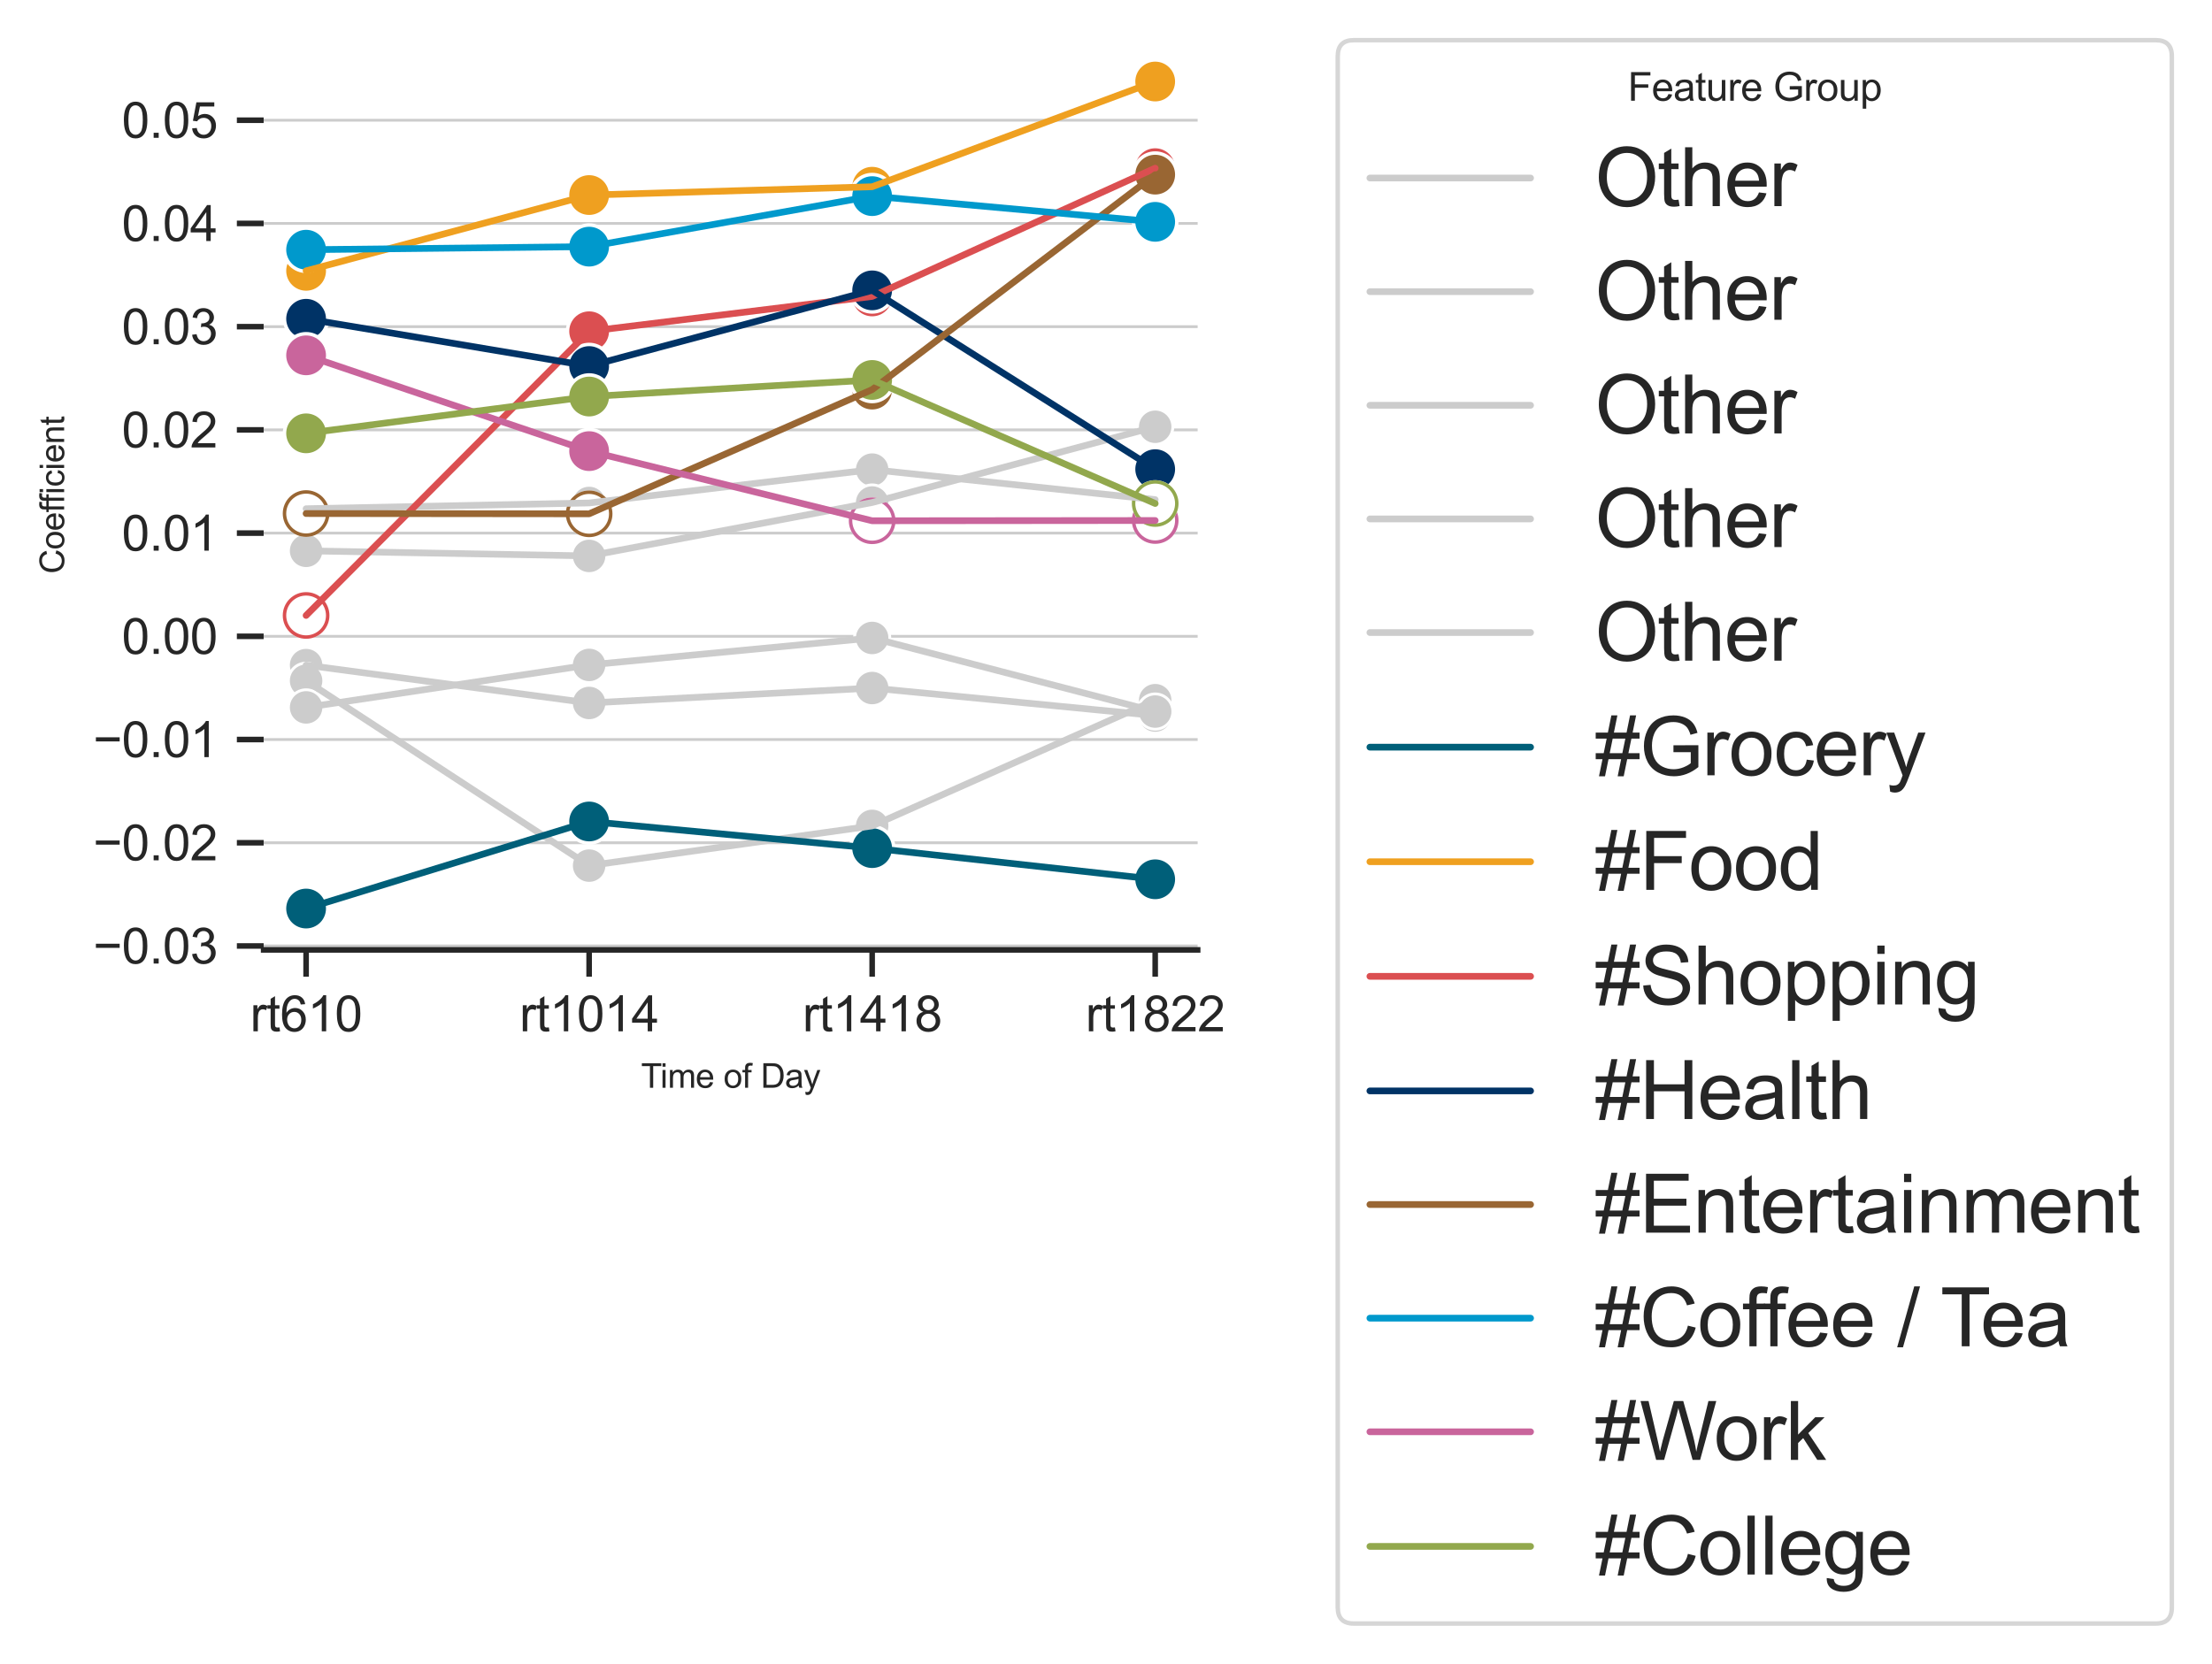 <?xml version="1.0" encoding="utf-8" standalone="no"?>
<!DOCTYPE svg PUBLIC "-//W3C//DTD SVG 1.1//EN"
  "http://www.w3.org/Graphics/SVG/1.1/DTD/svg11.dtd">
<svg xmlns:xlink="http://www.w3.org/1999/xlink" width="396.453pt" height="298.24pt" viewBox="0 0 396.453 298.24" xmlns="http://www.w3.org/2000/svg" version="1.1">
 <defs>
  <style type="text/css">*{stroke-linejoin: round; stroke-linecap: butt}</style>
 </defs>
 <g id="figure_1">
  <g id="patch_1">
   <path d="M 0 298.24 
L 396.453 298.24 
L 396.453 0 
L 0 0 
z
" style="fill: #ffffff"/>
  </g>
  <g id="axes_1">
   <g id="patch_2">
    <path d="M 47.253 170.28 
L 214.653 170.28 
L 214.653 7.2 
L 47.253 7.2 
z
" style="fill: #ffffff"/>
   </g>
   <g id="matplotlib.axis_1">
    <g id="xtick_1">
     <g id="line2d_1">
      <defs>
       <path id="m7ad6b8b9bc" d="M 0 0 
L 0 4.8 
" style="stroke: #262626"/>
      </defs>
      <g>
       <use xlink:href="#m7ad6b8b9bc" x="54.862" y="170.28" style="fill: #262626; stroke: #262626"/>
      </g>
     </g>
     <g id="text_1">
      <!-- rt610 -->
      <g style="fill: #262626" transform="translate(44.834 184.879)scale(0.088 -0.088)">
       <defs>
        <path id="ArialMT-72" d="M 416 0 
L 416 3319 
L 922 3319 
L 922 2816 
Q 1116 3169 1280 3281 
Q 1444 3394 1641 3394 
Q 1925 3394 2219 3213 
L 2025 2691 
Q 1819 2813 1613 2813 
Q 1428 2813 1281 2702 
Q 1134 2591 1072 2394 
Q 978 2094 978 1738 
L 978 0 
L 416 0 
z
" transform="scale(0.016)"/>
        <path id="ArialMT-74" d="M 1650 503 
L 1731 6 
Q 1494 -44 1306 -44 
Q 1000 -44 831 53 
Q 663 150 594 308 
Q 525 466 525 972 
L 525 2881 
L 113 2881 
L 113 3319 
L 525 3319 
L 525 4141 
L 1084 4478 
L 1084 3319 
L 1650 3319 
L 1650 2881 
L 1084 2881 
L 1084 941 
Q 1084 700 1114 631 
Q 1144 563 1211 522 
Q 1278 481 1403 481 
Q 1497 481 1650 503 
z
" transform="scale(0.016)"/>
        <path id="ArialMT-36" d="M 3184 3459 
L 2625 3416 
Q 2550 3747 2413 3897 
Q 2184 4138 1850 4138 
Q 1581 4138 1378 3988 
Q 1113 3794 959 3422 
Q 806 3050 800 2363 
Q 1003 2672 1297 2822 
Q 1591 2972 1913 2972 
Q 2475 2972 2870 2558 
Q 3266 2144 3266 1488 
Q 3266 1056 3080 686 
Q 2894 316 2569 119 
Q 2244 -78 1831 -78 
Q 1128 -78 684 439 
Q 241 956 241 2144 
Q 241 3472 731 4075 
Q 1159 4600 1884 4600 
Q 2425 4600 2770 4297 
Q 3116 3994 3184 3459 
z
M 888 1484 
Q 888 1194 1011 928 
Q 1134 663 1356 523 
Q 1578 384 1822 384 
Q 2178 384 2434 671 
Q 2691 959 2691 1453 
Q 2691 1928 2437 2201 
Q 2184 2475 1800 2475 
Q 1419 2475 1153 2201 
Q 888 1928 888 1484 
z
" transform="scale(0.016)"/>
        <path id="ArialMT-31" d="M 2384 0 
L 1822 0 
L 1822 3584 
Q 1619 3391 1289 3197 
Q 959 3003 697 2906 
L 697 3450 
Q 1169 3672 1522 3987 
Q 1875 4303 2022 4600 
L 2384 4600 
L 2384 0 
z
" transform="scale(0.016)"/>
        <path id="ArialMT-30" d="M 266 2259 
Q 266 3072 433 3567 
Q 600 4063 929 4331 
Q 1259 4600 1759 4600 
Q 2128 4600 2406 4451 
Q 2684 4303 2865 4023 
Q 3047 3744 3150 3342 
Q 3253 2941 3253 2259 
Q 3253 1453 3087 958 
Q 2922 463 2592 192 
Q 2263 -78 1759 -78 
Q 1097 -78 719 397 
Q 266 969 266 2259 
z
M 844 2259 
Q 844 1131 1108 757 
Q 1372 384 1759 384 
Q 2147 384 2411 759 
Q 2675 1134 2675 2259 
Q 2675 3391 2411 3762 
Q 2147 4134 1753 4134 
Q 1366 4134 1134 3806 
Q 844 3388 844 2259 
z
" transform="scale(0.016)"/>
       </defs>
       <use xlink:href="#ArialMT-72"/>
       <use xlink:href="#ArialMT-74" x="33.301"/>
       <use xlink:href="#ArialMT-36" x="61.084"/>
       <use xlink:href="#ArialMT-31" x="116.699"/>
       <use xlink:href="#ArialMT-30" x="172.314"/>
      </g>
     </g>
    </g>
    <g id="xtick_2">
     <g id="line2d_2">
      <g>
       <use xlink:href="#m7ad6b8b9bc" x="105.589" y="170.28" style="fill: #262626; stroke: #262626"/>
      </g>
     </g>
     <g id="text_2">
      <!-- rt1014 -->
      <g style="fill: #262626" transform="translate(93.114 184.879)scale(0.088 -0.088)">
       <defs>
        <path id="ArialMT-34" d="M 2069 0 
L 2069 1097 
L 81 1097 
L 81 1613 
L 2172 4581 
L 2631 4581 
L 2631 1613 
L 3250 1613 
L 3250 1097 
L 2631 1097 
L 2631 0 
L 2069 0 
z
M 2069 1613 
L 2069 3678 
L 634 1613 
L 2069 1613 
z
" transform="scale(0.016)"/>
       </defs>
       <use xlink:href="#ArialMT-72"/>
       <use xlink:href="#ArialMT-74" x="33.301"/>
       <use xlink:href="#ArialMT-31" x="61.084"/>
       <use xlink:href="#ArialMT-30" x="116.699"/>
       <use xlink:href="#ArialMT-31" x="172.314"/>
       <use xlink:href="#ArialMT-34" x="227.93"/>
      </g>
     </g>
    </g>
    <g id="xtick_3">
     <g id="line2d_3">
      <g>
       <use xlink:href="#m7ad6b8b9bc" x="156.316" y="170.28" style="fill: #262626; stroke: #262626"/>
      </g>
     </g>
     <g id="text_3">
      <!-- rt1418 -->
      <g style="fill: #262626" transform="translate(143.842 184.879)scale(0.088 -0.088)">
       <defs>
        <path id="ArialMT-38" d="M 1131 2484 
Q 781 2613 612 2850 
Q 444 3088 444 3419 
Q 444 3919 803 4259 
Q 1163 4600 1759 4600 
Q 2359 4600 2725 4251 
Q 3091 3903 3091 3403 
Q 3091 3084 2923 2848 
Q 2756 2613 2416 2484 
Q 2838 2347 3058 2040 
Q 3278 1734 3278 1309 
Q 3278 722 2862 322 
Q 2447 -78 1769 -78 
Q 1091 -78 675 323 
Q 259 725 259 1325 
Q 259 1772 486 2073 
Q 713 2375 1131 2484 
z
M 1019 3438 
Q 1019 3113 1228 2906 
Q 1438 2700 1772 2700 
Q 2097 2700 2305 2904 
Q 2513 3109 2513 3406 
Q 2513 3716 2298 3927 
Q 2084 4138 1766 4138 
Q 1444 4138 1231 3931 
Q 1019 3725 1019 3438 
z
M 838 1322 
Q 838 1081 952 856 
Q 1066 631 1291 507 
Q 1516 384 1775 384 
Q 2178 384 2440 643 
Q 2703 903 2703 1303 
Q 2703 1709 2433 1975 
Q 2163 2241 1756 2241 
Q 1359 2241 1098 1978 
Q 838 1716 838 1322 
z
" transform="scale(0.016)"/>
       </defs>
       <use xlink:href="#ArialMT-72"/>
       <use xlink:href="#ArialMT-74" x="33.301"/>
       <use xlink:href="#ArialMT-31" x="61.084"/>
       <use xlink:href="#ArialMT-34" x="116.699"/>
       <use xlink:href="#ArialMT-31" x="172.314"/>
       <use xlink:href="#ArialMT-38" x="227.93"/>
      </g>
     </g>
    </g>
    <g id="xtick_4">
     <g id="line2d_4">
      <g>
       <use xlink:href="#m7ad6b8b9bc" x="207.043" y="170.28" style="fill: #262626; stroke: #262626"/>
      </g>
     </g>
     <g id="text_4">
      <!-- rt1822 -->
      <g style="fill: #262626" transform="translate(194.569 184.879)scale(0.088 -0.088)">
       <defs>
        <path id="ArialMT-32" d="M 3222 541 
L 3222 0 
L 194 0 
Q 188 203 259 391 
Q 375 700 629 1000 
Q 884 1300 1366 1694 
Q 2113 2306 2375 2664 
Q 2638 3022 2638 3341 
Q 2638 3675 2398 3904 
Q 2159 4134 1775 4134 
Q 1369 4134 1125 3890 
Q 881 3647 878 3216 
L 300 3275 
Q 359 3922 746 4261 
Q 1134 4600 1788 4600 
Q 2447 4600 2831 4234 
Q 3216 3869 3216 3328 
Q 3216 3053 3103 2787 
Q 2991 2522 2730 2228 
Q 2469 1934 1863 1422 
Q 1356 997 1212 845 
Q 1069 694 975 541 
L 3222 541 
z
" transform="scale(0.016)"/>
       </defs>
       <use xlink:href="#ArialMT-72"/>
       <use xlink:href="#ArialMT-74" x="33.301"/>
       <use xlink:href="#ArialMT-31" x="61.084"/>
       <use xlink:href="#ArialMT-38" x="116.699"/>
       <use xlink:href="#ArialMT-32" x="172.314"/>
       <use xlink:href="#ArialMT-32" x="227.93"/>
      </g>
     </g>
    </g>
    <g id="text_5">
     <!-- Time of Day -->
     <g style="fill: #262626" transform="translate(114.896 194.996)scale(0.06 -0.06)">
      <defs>
       <path id="ArialMT-54" d="M 1659 0 
L 1659 4041 
L 150 4041 
L 150 4581 
L 3781 4581 
L 3781 4041 
L 2266 4041 
L 2266 0 
L 1659 0 
z
" transform="scale(0.016)"/>
       <path id="ArialMT-69" d="M 425 3934 
L 425 4581 
L 988 4581 
L 988 3934 
L 425 3934 
z
M 425 0 
L 425 3319 
L 988 3319 
L 988 0 
L 425 0 
z
" transform="scale(0.016)"/>
       <path id="ArialMT-6d" d="M 422 0 
L 422 3319 
L 925 3319 
L 925 2853 
Q 1081 3097 1340 3245 
Q 1600 3394 1931 3394 
Q 2300 3394 2536 3241 
Q 2772 3088 2869 2813 
Q 3263 3394 3894 3394 
Q 4388 3394 4653 3120 
Q 4919 2847 4919 2278 
L 4919 0 
L 4359 0 
L 4359 2091 
Q 4359 2428 4304 2576 
Q 4250 2725 4106 2815 
Q 3963 2906 3769 2906 
Q 3419 2906 3187 2673 
Q 2956 2441 2956 1928 
L 2956 0 
L 2394 0 
L 2394 2156 
Q 2394 2531 2256 2718 
Q 2119 2906 1806 2906 
Q 1569 2906 1367 2781 
Q 1166 2656 1075 2415 
Q 984 2175 984 1722 
L 984 0 
L 422 0 
z
" transform="scale(0.016)"/>
       <path id="ArialMT-65" d="M 2694 1069 
L 3275 997 
Q 3138 488 2766 206 
Q 2394 -75 1816 -75 
Q 1088 -75 661 373 
Q 234 822 234 1631 
Q 234 2469 665 2931 
Q 1097 3394 1784 3394 
Q 2450 3394 2872 2941 
Q 3294 2488 3294 1666 
Q 3294 1616 3291 1516 
L 816 1516 
Q 847 969 1125 678 
Q 1403 388 1819 388 
Q 2128 388 2347 550 
Q 2566 713 2694 1069 
z
M 847 1978 
L 2700 1978 
Q 2663 2397 2488 2606 
Q 2219 2931 1791 2931 
Q 1403 2931 1139 2672 
Q 875 2413 847 1978 
z
" transform="scale(0.016)"/>
       <path id="ArialMT-20" transform="scale(0.016)"/>
       <path id="ArialMT-6f" d="M 213 1659 
Q 213 2581 725 3025 
Q 1153 3394 1769 3394 
Q 2453 3394 2887 2945 
Q 3322 2497 3322 1706 
Q 3322 1066 3130 698 
Q 2938 331 2570 128 
Q 2203 -75 1769 -75 
Q 1072 -75 642 372 
Q 213 819 213 1659 
z
M 791 1659 
Q 791 1022 1069 705 
Q 1347 388 1769 388 
Q 2188 388 2466 706 
Q 2744 1025 2744 1678 
Q 2744 2294 2464 2611 
Q 2184 2928 1769 2928 
Q 1347 2928 1069 2612 
Q 791 2297 791 1659 
z
" transform="scale(0.016)"/>
       <path id="ArialMT-66" d="M 556 0 
L 556 2881 
L 59 2881 
L 59 3319 
L 556 3319 
L 556 3672 
Q 556 4006 616 4169 
Q 697 4388 901 4523 
Q 1106 4659 1475 4659 
Q 1713 4659 2000 4603 
L 1916 4113 
Q 1741 4144 1584 4144 
Q 1328 4144 1222 4034 
Q 1116 3925 1116 3625 
L 1116 3319 
L 1763 3319 
L 1763 2881 
L 1116 2881 
L 1116 0 
L 556 0 
z
" transform="scale(0.016)"/>
       <path id="ArialMT-44" d="M 494 0 
L 494 4581 
L 2072 4581 
Q 2606 4581 2888 4516 
Q 3281 4425 3559 4188 
Q 3922 3881 4101 3404 
Q 4281 2928 4281 2316 
Q 4281 1794 4159 1391 
Q 4038 988 3847 723 
Q 3656 459 3429 307 
Q 3203 156 2883 78 
Q 2563 0 2147 0 
L 494 0 
z
M 1100 541 
L 2078 541 
Q 2531 541 2789 625 
Q 3047 709 3200 863 
Q 3416 1078 3536 1442 
Q 3656 1806 3656 2325 
Q 3656 3044 3420 3430 
Q 3184 3816 2847 3947 
Q 2603 4041 2063 4041 
L 1100 4041 
L 1100 541 
z
" transform="scale(0.016)"/>
       <path id="ArialMT-61" d="M 2588 409 
Q 2275 144 1986 34 
Q 1697 -75 1366 -75 
Q 819 -75 525 192 
Q 231 459 231 875 
Q 231 1119 342 1320 
Q 453 1522 633 1644 
Q 813 1766 1038 1828 
Q 1203 1872 1538 1913 
Q 2219 1994 2541 2106 
Q 2544 2222 2544 2253 
Q 2544 2597 2384 2738 
Q 2169 2928 1744 2928 
Q 1347 2928 1158 2789 
Q 969 2650 878 2297 
L 328 2372 
Q 403 2725 575 2942 
Q 747 3159 1072 3276 
Q 1397 3394 1825 3394 
Q 2250 3394 2515 3294 
Q 2781 3194 2906 3042 
Q 3031 2891 3081 2659 
Q 3109 2516 3109 2141 
L 3109 1391 
Q 3109 606 3145 398 
Q 3181 191 3288 0 
L 2700 0 
Q 2613 175 2588 409 
z
M 2541 1666 
Q 2234 1541 1622 1453 
Q 1275 1403 1131 1340 
Q 988 1278 909 1158 
Q 831 1038 831 891 
Q 831 666 1001 516 
Q 1172 366 1500 366 
Q 1825 366 2078 508 
Q 2331 650 2450 897 
Q 2541 1088 2541 1459 
L 2541 1666 
z
" transform="scale(0.016)"/>
       <path id="ArialMT-79" d="M 397 -1278 
L 334 -750 
Q 519 -800 656 -800 
Q 844 -800 956 -737 
Q 1069 -675 1141 -563 
Q 1194 -478 1313 -144 
Q 1328 -97 1363 -6 
L 103 3319 
L 709 3319 
L 1400 1397 
Q 1534 1031 1641 628 
Q 1738 1016 1872 1384 
L 2581 3319 
L 3144 3319 
L 1881 -56 
Q 1678 -603 1566 -809 
Q 1416 -1088 1222 -1217 
Q 1028 -1347 759 -1347 
Q 597 -1347 397 -1278 
z
" transform="scale(0.016)"/>
      </defs>
      <use xlink:href="#ArialMT-54"/>
      <use xlink:href="#ArialMT-69" x="57.334"/>
      <use xlink:href="#ArialMT-6d" x="79.551"/>
      <use xlink:href="#ArialMT-65" x="162.852"/>
      <use xlink:href="#ArialMT-20" x="218.467"/>
      <use xlink:href="#ArialMT-6f" x="246.25"/>
      <use xlink:href="#ArialMT-66" x="301.865"/>
      <use xlink:href="#ArialMT-20" x="329.648"/>
      <use xlink:href="#ArialMT-44" x="357.432"/>
      <use xlink:href="#ArialMT-61" x="429.648"/>
      <use xlink:href="#ArialMT-79" x="485.264"/>
     </g>
    </g>
   </g>
   <g id="matplotlib.axis_2">
    <g id="ytick_1">
     <g id="line2d_5">
      <path d="M 47.253 169.577 
L 214.653 169.577 
" clip-path="url(#p724d75d002)" style="fill: none; stroke: #cccccc; stroke-width: 0.5; stroke-linecap: round"/>
     </g>
     <g id="line2d_6">
      <defs>
       <path id="mfca6288487" d="M 0 0 
L -4.8 0 
" style="stroke: #262626"/>
      </defs>
      <g>
       <use xlink:href="#mfca6288487" x="47.253" y="169.577" style="fill: #262626; stroke: #262626"/>
      </g>
     </g>
     <g id="text_6">
      <!-- −0.03 -->
      <g style="fill: #262626" transform="translate(16.687 172.726)scale(0.088 -0.088)">
       <defs>
        <path id="ArialMT-2212" d="M 3381 1997 
L 356 1997 
L 356 2522 
L 3381 2522 
L 3381 1997 
z
" transform="scale(0.016)"/>
        <path id="ArialMT-2e" d="M 581 0 
L 581 641 
L 1222 641 
L 1222 0 
L 581 0 
z
" transform="scale(0.016)"/>
        <path id="ArialMT-33" d="M 269 1209 
L 831 1284 
Q 928 806 1161 595 
Q 1394 384 1728 384 
Q 2125 384 2398 659 
Q 2672 934 2672 1341 
Q 2672 1728 2419 1979 
Q 2166 2231 1775 2231 
Q 1616 2231 1378 2169 
L 1441 2663 
Q 1497 2656 1531 2656 
Q 1891 2656 2178 2843 
Q 2466 3031 2466 3422 
Q 2466 3731 2256 3934 
Q 2047 4138 1716 4138 
Q 1388 4138 1169 3931 
Q 950 3725 888 3313 
L 325 3413 
Q 428 3978 793 4289 
Q 1159 4600 1703 4600 
Q 2078 4600 2393 4439 
Q 2709 4278 2876 4000 
Q 3044 3722 3044 3409 
Q 3044 3113 2884 2869 
Q 2725 2625 2413 2481 
Q 2819 2388 3044 2092 
Q 3269 1797 3269 1353 
Q 3269 753 2831 336 
Q 2394 -81 1725 -81 
Q 1122 -81 723 278 
Q 325 638 269 1209 
z
" transform="scale(0.016)"/>
       </defs>
       <use xlink:href="#ArialMT-2212"/>
       <use xlink:href="#ArialMT-30" x="58.398"/>
       <use xlink:href="#ArialMT-2e" x="114.014"/>
       <use xlink:href="#ArialMT-30" x="141.797"/>
       <use xlink:href="#ArialMT-33" x="197.412"/>
      </g>
     </g>
    </g>
    <g id="ytick_2">
     <g id="line2d_7">
      <path d="M 47.253 151.074 
L 214.653 151.074 
" clip-path="url(#p724d75d002)" style="fill: none; stroke: #cccccc; stroke-width: 0.5; stroke-linecap: round"/>
     </g>
     <g id="line2d_8">
      <g>
       <use xlink:href="#mfca6288487" x="47.253" y="151.074" style="fill: #262626; stroke: #262626"/>
      </g>
     </g>
     <g id="text_7">
      <!-- −0.02 -->
      <g style="fill: #262626" transform="translate(16.687 154.223)scale(0.088 -0.088)">
       <use xlink:href="#ArialMT-2212"/>
       <use xlink:href="#ArialMT-30" x="58.398"/>
       <use xlink:href="#ArialMT-2e" x="114.014"/>
       <use xlink:href="#ArialMT-30" x="141.797"/>
       <use xlink:href="#ArialMT-32" x="197.412"/>
      </g>
     </g>
    </g>
    <g id="ytick_3">
     <g id="line2d_9">
      <path d="M 47.253 132.571 
L 214.653 132.571 
" clip-path="url(#p724d75d002)" style="fill: none; stroke: #cccccc; stroke-width: 0.5; stroke-linecap: round"/>
     </g>
     <g id="line2d_10">
      <g>
       <use xlink:href="#mfca6288487" x="47.253" y="132.571" style="fill: #262626; stroke: #262626"/>
      </g>
     </g>
     <g id="text_8">
      <!-- −0.01 -->
      <g style="fill: #262626" transform="translate(16.687 135.72)scale(0.088 -0.088)">
       <use xlink:href="#ArialMT-2212"/>
       <use xlink:href="#ArialMT-30" x="58.398"/>
       <use xlink:href="#ArialMT-2e" x="114.014"/>
       <use xlink:href="#ArialMT-30" x="141.797"/>
       <use xlink:href="#ArialMT-31" x="197.412"/>
      </g>
     </g>
    </g>
    <g id="ytick_4">
     <g id="line2d_11">
      <path d="M 47.253 114.068 
L 214.653 114.068 
" clip-path="url(#p724d75d002)" style="fill: none; stroke: #cccccc; stroke-width: 0.5; stroke-linecap: round"/>
     </g>
     <g id="line2d_12">
      <g>
       <use xlink:href="#mfca6288487" x="47.253" y="114.068" style="fill: #262626; stroke: #262626"/>
      </g>
     </g>
     <g id="text_9">
      <!-- 0.00 -->
      <g style="fill: #262626" transform="translate(21.827 117.217)scale(0.088 -0.088)">
       <use xlink:href="#ArialMT-30"/>
       <use xlink:href="#ArialMT-2e" x="55.615"/>
       <use xlink:href="#ArialMT-30" x="83.398"/>
       <use xlink:href="#ArialMT-30" x="139.014"/>
      </g>
     </g>
    </g>
    <g id="ytick_5">
     <g id="line2d_13">
      <path d="M 47.253 95.564 
L 214.653 95.564 
" clip-path="url(#p724d75d002)" style="fill: none; stroke: #cccccc; stroke-width: 0.5; stroke-linecap: round"/>
     </g>
     <g id="line2d_14">
      <g>
       <use xlink:href="#mfca6288487" x="47.253" y="95.564" style="fill: #262626; stroke: #262626"/>
      </g>
     </g>
     <g id="text_10">
      <!-- 0.01 -->
      <g style="fill: #262626" transform="translate(21.827 98.714)scale(0.088 -0.088)">
       <use xlink:href="#ArialMT-30"/>
       <use xlink:href="#ArialMT-2e" x="55.615"/>
       <use xlink:href="#ArialMT-30" x="83.398"/>
       <use xlink:href="#ArialMT-31" x="139.014"/>
      </g>
     </g>
    </g>
    <g id="ytick_6">
     <g id="line2d_15">
      <path d="M 47.253 77.061 
L 214.653 77.061 
" clip-path="url(#p724d75d002)" style="fill: none; stroke: #cccccc; stroke-width: 0.5; stroke-linecap: round"/>
     </g>
     <g id="line2d_16">
      <g>
       <use xlink:href="#mfca6288487" x="47.253" y="77.061" style="fill: #262626; stroke: #262626"/>
      </g>
     </g>
     <g id="text_11">
      <!-- 0.02 -->
      <g style="fill: #262626" transform="translate(21.827 80.211)scale(0.088 -0.088)">
       <use xlink:href="#ArialMT-30"/>
       <use xlink:href="#ArialMT-2e" x="55.615"/>
       <use xlink:href="#ArialMT-30" x="83.398"/>
       <use xlink:href="#ArialMT-32" x="139.014"/>
      </g>
     </g>
    </g>
    <g id="ytick_7">
     <g id="line2d_17">
      <path d="M 47.253 58.558 
L 214.653 58.558 
" clip-path="url(#p724d75d002)" style="fill: none; stroke: #cccccc; stroke-width: 0.5; stroke-linecap: round"/>
     </g>
     <g id="line2d_18">
      <g>
       <use xlink:href="#mfca6288487" x="47.253" y="58.558" style="fill: #262626; stroke: #262626"/>
      </g>
     </g>
     <g id="text_12">
      <!-- 0.03 -->
      <g style="fill: #262626" transform="translate(21.827 61.708)scale(0.088 -0.088)">
       <use xlink:href="#ArialMT-30"/>
       <use xlink:href="#ArialMT-2e" x="55.615"/>
       <use xlink:href="#ArialMT-30" x="83.398"/>
       <use xlink:href="#ArialMT-33" x="139.014"/>
      </g>
     </g>
    </g>
    <g id="ytick_8">
     <g id="line2d_19">
      <path d="M 47.253 40.055 
L 214.653 40.055 
" clip-path="url(#p724d75d002)" style="fill: none; stroke: #cccccc; stroke-width: 0.5; stroke-linecap: round"/>
     </g>
     <g id="line2d_20">
      <g>
       <use xlink:href="#mfca6288487" x="47.253" y="40.055" style="fill: #262626; stroke: #262626"/>
      </g>
     </g>
     <g id="text_13">
      <!-- 0.04 -->
      <g style="fill: #262626" transform="translate(21.827 43.205)scale(0.088 -0.088)">
       <use xlink:href="#ArialMT-30"/>
       <use xlink:href="#ArialMT-2e" x="55.615"/>
       <use xlink:href="#ArialMT-30" x="83.398"/>
       <use xlink:href="#ArialMT-34" x="139.014"/>
      </g>
     </g>
    </g>
    <g id="ytick_9">
     <g id="line2d_21">
      <path d="M 47.253 21.552 
L 214.653 21.552 
" clip-path="url(#p724d75d002)" style="fill: none; stroke: #cccccc; stroke-width: 0.5; stroke-linecap: round"/>
     </g>
     <g id="line2d_22">
      <g>
       <use xlink:href="#mfca6288487" x="47.253" y="21.552" style="fill: #262626; stroke: #262626"/>
      </g>
     </g>
     <g id="text_14">
      <!-- 0.05 -->
      <g style="fill: #262626" transform="translate(21.827 24.702)scale(0.088 -0.088)">
       <defs>
        <path id="ArialMT-35" d="M 266 1200 
L 856 1250 
Q 922 819 1161 601 
Q 1400 384 1738 384 
Q 2144 384 2425 690 
Q 2706 997 2706 1503 
Q 2706 1984 2436 2262 
Q 2166 2541 1728 2541 
Q 1456 2541 1237 2417 
Q 1019 2294 894 2097 
L 366 2166 
L 809 4519 
L 3088 4519 
L 3088 3981 
L 1259 3981 
L 1013 2750 
Q 1425 3038 1878 3038 
Q 2478 3038 2890 2622 
Q 3303 2206 3303 1553 
Q 3303 931 2941 478 
Q 2500 -78 1738 -78 
Q 1113 -78 717 272 
Q 322 622 266 1200 
z
" transform="scale(0.016)"/>
       </defs>
       <use xlink:href="#ArialMT-30"/>
       <use xlink:href="#ArialMT-2e" x="55.615"/>
       <use xlink:href="#ArialMT-30" x="83.398"/>
       <use xlink:href="#ArialMT-35" x="139.014"/>
      </g>
     </g>
    </g>
    <g id="text_15">
     <!-- Coefficient -->
     <g style="fill: #262626" transform="translate(11.495 102.861)rotate(-90)scale(0.06 -0.06)">
      <defs>
       <path id="ArialMT-43" d="M 3763 1606 
L 4369 1453 
Q 4178 706 3683 314 
Q 3188 -78 2472 -78 
Q 1731 -78 1267 223 
Q 803 525 561 1097 
Q 319 1669 319 2325 
Q 319 3041 592 3573 
Q 866 4106 1370 4382 
Q 1875 4659 2481 4659 
Q 3169 4659 3637 4309 
Q 4106 3959 4291 3325 
L 3694 3184 
Q 3534 3684 3231 3912 
Q 2928 4141 2469 4141 
Q 1941 4141 1586 3887 
Q 1231 3634 1087 3207 
Q 944 2781 944 2328 
Q 944 1744 1114 1308 
Q 1284 872 1643 656 
Q 2003 441 2422 441 
Q 2931 441 3284 734 
Q 3638 1028 3763 1606 
z
" transform="scale(0.016)"/>
       <path id="ArialMT-63" d="M 2588 1216 
L 3141 1144 
Q 3050 572 2676 248 
Q 2303 -75 1759 -75 
Q 1078 -75 664 370 
Q 250 816 250 1647 
Q 250 2184 428 2587 
Q 606 2991 970 3192 
Q 1334 3394 1763 3394 
Q 2303 3394 2647 3120 
Q 2991 2847 3088 2344 
L 2541 2259 
Q 2463 2594 2264 2762 
Q 2066 2931 1784 2931 
Q 1359 2931 1093 2626 
Q 828 2322 828 1663 
Q 828 994 1084 691 
Q 1341 388 1753 388 
Q 2084 388 2306 591 
Q 2528 794 2588 1216 
z
" transform="scale(0.016)"/>
       <path id="ArialMT-6e" d="M 422 0 
L 422 3319 
L 928 3319 
L 928 2847 
Q 1294 3394 1984 3394 
Q 2284 3394 2536 3286 
Q 2788 3178 2913 3003 
Q 3038 2828 3088 2588 
Q 3119 2431 3119 2041 
L 3119 0 
L 2556 0 
L 2556 2019 
Q 2556 2363 2490 2533 
Q 2425 2703 2258 2804 
Q 2091 2906 1866 2906 
Q 1506 2906 1245 2678 
Q 984 2450 984 1813 
L 984 0 
L 422 0 
z
" transform="scale(0.016)"/>
      </defs>
      <use xlink:href="#ArialMT-43"/>
      <use xlink:href="#ArialMT-6f" x="72.217"/>
      <use xlink:href="#ArialMT-65" x="127.832"/>
      <use xlink:href="#ArialMT-66" x="183.447"/>
      <use xlink:href="#ArialMT-66" x="209.48"/>
      <use xlink:href="#ArialMT-69" x="237.264"/>
      <use xlink:href="#ArialMT-63" x="259.48"/>
      <use xlink:href="#ArialMT-69" x="309.48"/>
      <use xlink:href="#ArialMT-65" x="331.697"/>
      <use xlink:href="#ArialMT-6e" x="387.312"/>
      <use xlink:href="#ArialMT-74" x="442.928"/>
     </g>
    </g>
   </g>
   <g id="PathCollection_1">
    <defs>
     <path id="mbab7ff0b83" d="M 0 3.162 
C 0.839 3.162 1.643 2.829 2.236 2.236 
C 2.829 1.643 3.162 0.839 3.162 0 
C 3.162 -0.839 2.829 -1.643 2.236 -2.236 
C 1.643 -2.829 0.839 -3.162 0 -3.162 
C -0.839 -3.162 -1.643 -2.829 -2.236 -2.236 
C -2.829 -1.643 -3.162 -0.839 -3.162 0 
C -3.162 0.839 -2.829 1.643 -2.236 2.236 
C -1.643 2.829 -0.839 3.162 0 3.162 
z
" style="stroke: #ffffff; stroke-width: 0.506"/>
    </defs>
    <g clip-path="url(#p724d75d002)">
     <use xlink:href="#mbab7ff0b83" x="54.862" y="119.23" style="fill: #cccccc; stroke: #ffffff; stroke-width: 0.506"/>
     <use xlink:href="#mbab7ff0b83" x="105.589" y="126.015" style="fill: #cccccc; stroke: #ffffff; stroke-width: 0.506"/>
     <use xlink:href="#mbab7ff0b83" x="156.316" y="123.337" style="fill: #cccccc; stroke: #ffffff; stroke-width: 0.506"/>
     <use xlink:href="#mbab7ff0b83" x="207.043" y="128.27" style="fill: #cccccc; stroke: #ffffff; stroke-width: 0.506"/>
    </g>
   </g>
   <g id="PathCollection_2">
    <g clip-path="url(#p724d75d002)">
     <use xlink:href="#mbab7ff0b83" x="54.862" y="91.194" style="fill: #cccccc; stroke: #ffffff; stroke-width: 0.506"/>
     <use xlink:href="#mbab7ff0b83" x="105.589" y="90.162" style="fill: #cccccc; stroke: #ffffff; stroke-width: 0.506"/>
     <use xlink:href="#mbab7ff0b83" x="156.316" y="84.182" style="fill: #cccccc; stroke: #ffffff; stroke-width: 0.506"/>
     <use xlink:href="#mbab7ff0b83" x="207.043" y="89.563" style="fill: #cccccc; stroke: #ffffff; stroke-width: 0.506"/>
    </g>
   </g>
   <g id="PathCollection_3">
    <g clip-path="url(#p724d75d002)">
     <use xlink:href="#mbab7ff0b83" x="54.862" y="122.03" style="fill: #cccccc; stroke: #ffffff; stroke-width: 0.506"/>
     <use xlink:href="#mbab7ff0b83" x="105.589" y="155.171" style="fill: #cccccc; stroke: #ffffff; stroke-width: 0.506"/>
     <use xlink:href="#mbab7ff0b83" x="156.316" y="148.049" style="fill: #cccccc; stroke: #ffffff; stroke-width: 0.506"/>
     <use xlink:href="#mbab7ff0b83" x="207.043" y="125.516" style="fill: #cccccc; stroke: #ffffff; stroke-width: 0.506"/>
    </g>
   </g>
   <g id="PathCollection_4">
    <g clip-path="url(#p724d75d002)">
     <use xlink:href="#mbab7ff0b83" x="54.862" y="98.741" style="fill: #cccccc; stroke: #ffffff; stroke-width: 0.506"/>
     <use xlink:href="#mbab7ff0b83" x="105.589" y="99.655" style="fill: #cccccc; stroke: #ffffff; stroke-width: 0.506"/>
     <use xlink:href="#mbab7ff0b83" x="156.316" y="90.08" style="fill: #cccccc; stroke: #ffffff; stroke-width: 0.506"/>
     <use xlink:href="#mbab7ff0b83" x="207.043" y="76.503" style="fill: #cccccc; stroke: #ffffff; stroke-width: 0.506"/>
    </g>
   </g>
   <g id="PathCollection_5">
    <g clip-path="url(#p724d75d002)">
     <use xlink:href="#mbab7ff0b83" x="54.862" y="126.809" style="fill: #cccccc; stroke: #ffffff; stroke-width: 0.506"/>
     <use xlink:href="#mbab7ff0b83" x="105.589" y="119.193" style="fill: #cccccc; stroke: #ffffff; stroke-width: 0.506"/>
     <use xlink:href="#mbab7ff0b83" x="156.316" y="114.36" style="fill: #cccccc; stroke: #ffffff; stroke-width: 0.506"/>
     <use xlink:href="#mbab7ff0b83" x="207.043" y="127.555" style="fill: #cccccc; stroke: #ffffff; stroke-width: 0.506"/>
    </g>
   </g>
   <g id="PathCollection_6">
    <defs>
     <path id="m721145abaa" d="M 0 3.873 
C 1.027 3.873 2.012 3.465 2.739 2.739 
C 3.465 2.012 3.873 1.027 3.873 0 
C 3.873 -1.027 3.465 -2.012 2.739 -2.739 
C 2.012 -3.465 1.027 -3.873 0 -3.873 
C -1.027 -3.873 -2.012 -3.465 -2.739 -2.739 
C -3.465 -2.012 -3.873 -1.027 -3.873 0 
C -3.873 1.027 -3.465 2.012 -2.739 2.739 
C -2.012 3.465 -1.027 3.873 0 3.873 
z
" style="stroke: #ffffff; stroke-width: 0.62"/>
    </defs>
    <g clip-path="url(#p724d75d002)">
     <use xlink:href="#m721145abaa" x="54.862" y="162.867" style="fill: #005f79; stroke: #ffffff; stroke-width: 0.62"/>
     <use xlink:href="#m721145abaa" x="105.589" y="147.259" style="fill: #005f79; stroke: #ffffff; stroke-width: 0.62"/>
     <use xlink:href="#m721145abaa" x="156.316" y="152.036" style="fill: #005f79; stroke: #ffffff; stroke-width: 0.62"/>
     <use xlink:href="#m721145abaa" x="207.043" y="157.623" style="fill: #005f79; stroke: #ffffff; stroke-width: 0.62"/>
    </g>
   </g>
   <g id="PathCollection_7">
    <defs>
     <path id="m9340155f76" d="M 0 3.873 
C 1.027 3.873 2.012 3.465 2.739 2.739 
C 3.465 2.012 3.873 1.027 3.873 0 
C 3.873 -1.027 3.465 -2.012 2.739 -2.739 
C 2.012 -3.465 1.027 -3.873 0 -3.873 
C -1.027 -3.873 -2.012 -3.465 -2.739 -2.739 
C -3.465 -2.012 -3.873 -1.027 -3.873 0 
C -3.873 1.027 -3.465 2.012 -2.739 2.739 
C -2.012 3.465 -1.027 3.873 0 3.873 
z
" style="stroke: #005f79; stroke-width: 0.62"/>
    </defs>
    <g clip-path="url(#p724d75d002)"/>
   </g>
   <g id="PathCollection_8">
    <defs>
     <path id="m43a541563f" d="M 0 3.873 
C 1.027 3.873 2.012 3.465 2.739 2.739 
C 3.465 2.012 3.873 1.027 3.873 0 
C 3.873 -1.027 3.465 -2.012 2.739 -2.739 
C 2.012 -3.465 1.027 -3.873 0 -3.873 
C -1.027 -3.873 -2.012 -3.465 -2.739 -2.739 
C -3.465 -2.012 -3.873 -1.027 -3.873 0 
C -3.873 1.027 -3.465 2.012 -2.739 2.739 
C -2.012 3.465 -1.027 3.873 0 3.873 
z
" style="stroke: #ffffff; stroke-width: 0.62"/>
    </defs>
    <g clip-path="url(#p724d75d002)">
     <use xlink:href="#m43a541563f" x="54.862" y="48.549" style="fill: #efa020; stroke: #ffffff; stroke-width: 0.62"/>
     <use xlink:href="#m43a541563f" x="105.589" y="34.965" style="fill: #efa020; stroke: #ffffff; stroke-width: 0.62"/>
     <use xlink:href="#m43a541563f" x="156.316" y="33.474" style="fill: #efa020; stroke: #ffffff; stroke-width: 0.62"/>
     <use xlink:href="#m43a541563f" x="207.043" y="14.613" style="fill: #efa020; stroke: #ffffff; stroke-width: 0.62"/>
    </g>
   </g>
   <g id="PathCollection_9">
    <defs>
     <path id="mf8ba544ba8" d="M 0 3.873 
C 1.027 3.873 2.012 3.465 2.739 2.739 
C 3.465 2.012 3.873 1.027 3.873 0 
C 3.873 -1.027 3.465 -2.012 2.739 -2.739 
C 2.012 -3.465 1.027 -3.873 0 -3.873 
C -1.027 -3.873 -2.012 -3.465 -2.739 -2.739 
C -3.465 -2.012 -3.873 -1.027 -3.873 0 
C -3.873 1.027 -3.465 2.012 -2.739 2.739 
C -2.012 3.465 -1.027 3.873 0 3.873 
z
" style="stroke: #efa020; stroke-width: 0.62"/>
    </defs>
    <g clip-path="url(#p724d75d002)"/>
   </g>
   <g id="PathCollection_10">
    <defs>
     <path id="m4778304c95" d="M 0 3.873 
C 1.027 3.873 2.012 3.465 2.739 2.739 
C 3.465 2.012 3.873 1.027 3.873 0 
C 3.873 -1.027 3.465 -2.012 2.739 -2.739 
C 2.012 -3.465 1.027 -3.873 0 -3.873 
C -1.027 -3.873 -2.012 -3.465 -2.739 -2.739 
C -3.465 -2.012 -3.873 -1.027 -3.873 0 
C -3.873 1.027 -3.465 2.012 -2.739 2.739 
C -2.012 3.465 -1.027 3.873 0 3.873 
z
" style="stroke: #ffffff; stroke-width: 0.62"/>
    </defs>
    <g clip-path="url(#p724d75d002)">
     <use xlink:href="#m4778304c95" x="54.862" y="110.328" style="fill: #db4f51; stroke: #ffffff; stroke-width: 0.62"/>
     <use xlink:href="#m4778304c95" x="105.589" y="59.381" style="fill: #db4f51; stroke: #ffffff; stroke-width: 0.62"/>
     <use xlink:href="#m4778304c95" x="156.316" y="53.139" style="fill: #db4f51; stroke: #ffffff; stroke-width: 0.62"/>
     <use xlink:href="#m4778304c95" x="207.043" y="30.145" style="fill: #db4f51; stroke: #ffffff; stroke-width: 0.62"/>
    </g>
   </g>
   <g id="PathCollection_11">
    <defs>
     <path id="m5de45b9e7f" d="M 0 3.873 
C 1.027 3.873 2.012 3.465 2.739 2.739 
C 3.465 2.012 3.873 1.027 3.873 0 
C 3.873 -1.027 3.465 -2.012 2.739 -2.739 
C 2.012 -3.465 1.027 -3.873 0 -3.873 
C -1.027 -3.873 -2.012 -3.465 -2.739 -2.739 
C -3.465 -2.012 -3.873 -1.027 -3.873 0 
C -3.873 1.027 -3.465 2.012 -2.739 2.739 
C -2.012 3.465 -1.027 3.873 0 3.873 
z
" style="stroke: #db4f51; stroke-width: 0.62"/>
    </defs>
    <g clip-path="url(#p724d75d002)">
     <use xlink:href="#m5de45b9e7f" x="54.862" y="110.328" style="fill: #ffffff; stroke: #db4f51; stroke-width: 0.62"/>
    </g>
   </g>
   <g id="PathCollection_12">
    <defs>
     <path id="mefe7e177b8" d="M 0 3.873 
C 1.027 3.873 2.012 3.465 2.739 2.739 
C 3.465 2.012 3.873 1.027 3.873 0 
C 3.873 -1.027 3.465 -2.012 2.739 -2.739 
C 2.012 -3.465 1.027 -3.873 0 -3.873 
C -1.027 -3.873 -2.012 -3.465 -2.739 -2.739 
C -3.465 -2.012 -3.873 -1.027 -3.873 0 
C -3.873 1.027 -3.465 2.012 -2.739 2.739 
C -2.012 3.465 -1.027 3.873 0 3.873 
z
" style="stroke: #ffffff; stroke-width: 0.62"/>
    </defs>
    <g clip-path="url(#p724d75d002)">
     <use xlink:href="#mefe7e177b8" x="54.862" y="57.144" style="fill: #003366; stroke: #ffffff; stroke-width: 0.62"/>
     <use xlink:href="#mefe7e177b8" x="105.589" y="65.619" style="fill: #003366; stroke: #ffffff; stroke-width: 0.62"/>
     <use xlink:href="#mefe7e177b8" x="156.316" y="52.051" style="fill: #003366; stroke: #ffffff; stroke-width: 0.62"/>
     <use xlink:href="#mefe7e177b8" x="207.043" y="84.104" style="fill: #003366; stroke: #ffffff; stroke-width: 0.62"/>
    </g>
   </g>
   <g id="PathCollection_13">
    <defs>
     <path id="m580da88ceb" d="M 0 3.873 
C 1.027 3.873 2.012 3.465 2.739 2.739 
C 3.465 2.012 3.873 1.027 3.873 0 
C 3.873 -1.027 3.465 -2.012 2.739 -2.739 
C 2.012 -3.465 1.027 -3.873 0 -3.873 
C -1.027 -3.873 -2.012 -3.465 -2.739 -2.739 
C -3.465 -2.012 -3.873 -1.027 -3.873 0 
C -3.873 1.027 -3.465 2.012 -2.739 2.739 
C -2.012 3.465 -1.027 3.873 0 3.873 
z
" style="stroke: #003366; stroke-width: 0.62"/>
    </defs>
    <g clip-path="url(#p724d75d002)"/>
   </g>
   <g id="PathCollection_14">
    <defs>
     <path id="m814b294fbd" d="M 0 3.873 
C 1.027 3.873 2.012 3.465 2.739 2.739 
C 3.465 2.012 3.873 1.027 3.873 0 
C 3.873 -1.027 3.465 -2.012 2.739 -2.739 
C 2.012 -3.465 1.027 -3.873 0 -3.873 
C -1.027 -3.873 -2.012 -3.465 -2.739 -2.739 
C -3.465 -2.012 -3.873 -1.027 -3.873 0 
C -3.873 1.027 -3.465 2.012 -2.739 2.739 
C -2.012 3.465 -1.027 3.873 0 3.873 
z
" style="stroke: #ffffff; stroke-width: 0.62"/>
    </defs>
    <g clip-path="url(#p724d75d002)">
     <use xlink:href="#m814b294fbd" x="54.862" y="92.058" style="fill: #996633; stroke: #ffffff; stroke-width: 0.62"/>
     <use xlink:href="#m814b294fbd" x="105.589" y="92.107" style="fill: #996633; stroke: #ffffff; stroke-width: 0.62"/>
     <use xlink:href="#m814b294fbd" x="156.316" y="69.84" style="fill: #996633; stroke: #ffffff; stroke-width: 0.62"/>
     <use xlink:href="#m814b294fbd" x="207.043" y="31.306" style="fill: #996633; stroke: #ffffff; stroke-width: 0.62"/>
    </g>
   </g>
   <g id="PathCollection_15">
    <defs>
     <path id="m1c508bf69c" d="M 0 3.873 
C 1.027 3.873 2.012 3.465 2.739 2.739 
C 3.465 2.012 3.873 1.027 3.873 0 
C 3.873 -1.027 3.465 -2.012 2.739 -2.739 
C 2.012 -3.465 1.027 -3.873 0 -3.873 
C -1.027 -3.873 -2.012 -3.465 -2.739 -2.739 
C -3.465 -2.012 -3.873 -1.027 -3.873 0 
C -3.873 1.027 -3.465 2.012 -2.739 2.739 
C -2.012 3.465 -1.027 3.873 0 3.873 
z
" style="stroke: #996633; stroke-width: 0.62"/>
    </defs>
    <g clip-path="url(#p724d75d002)">
     <use xlink:href="#m1c508bf69c" x="54.862" y="92.058" style="fill: #ffffff; stroke: #996633; stroke-width: 0.62"/>
     <use xlink:href="#m1c508bf69c" x="105.589" y="92.107" style="fill: #ffffff; stroke: #996633; stroke-width: 0.62"/>
    </g>
   </g>
   <g id="PathCollection_16">
    <defs>
     <path id="m4de1724a67" d="M 0 3.873 
C 1.027 3.873 2.012 3.465 2.739 2.739 
C 3.465 2.012 3.873 1.027 3.873 0 
C 3.873 -1.027 3.465 -2.012 2.739 -2.739 
C 2.012 -3.465 1.027 -3.873 0 -3.873 
C -1.027 -3.873 -2.012 -3.465 -2.739 -2.739 
C -3.465 -2.012 -3.873 -1.027 -3.873 0 
C -3.873 1.027 -3.465 2.012 -2.739 2.739 
C -2.012 3.465 -1.027 3.873 0 3.873 
z
" style="stroke: #ffffff; stroke-width: 0.62"/>
    </defs>
    <g clip-path="url(#p724d75d002)">
     <use xlink:href="#m4de1724a67" x="54.862" y="44.763" style="fill: #0099cc; stroke: #ffffff; stroke-width: 0.62"/>
     <use xlink:href="#m4de1724a67" x="105.589" y="44.213" style="fill: #0099cc; stroke: #ffffff; stroke-width: 0.62"/>
     <use xlink:href="#m4de1724a67" x="156.316" y="35.159" style="fill: #0099cc; stroke: #ffffff; stroke-width: 0.62"/>
     <use xlink:href="#m4de1724a67" x="207.043" y="39.767" style="fill: #0099cc; stroke: #ffffff; stroke-width: 0.62"/>
    </g>
   </g>
   <g id="PathCollection_17">
    <defs>
     <path id="m8f5b0d5a4d" d="M 0 3.873 
C 1.027 3.873 2.012 3.465 2.739 2.739 
C 3.465 2.012 3.873 1.027 3.873 0 
C 3.873 -1.027 3.465 -2.012 2.739 -2.739 
C 2.012 -3.465 1.027 -3.873 0 -3.873 
C -1.027 -3.873 -2.012 -3.465 -2.739 -2.739 
C -3.465 -2.012 -3.873 -1.027 -3.873 0 
C -3.873 1.027 -3.465 2.012 -2.739 2.739 
C -2.012 3.465 -1.027 3.873 0 3.873 
z
" style="stroke: #0099cc; stroke-width: 0.62"/>
    </defs>
    <g clip-path="url(#p724d75d002)"/>
   </g>
   <g id="PathCollection_18">
    <defs>
     <path id="m61f93cf807" d="M 0 3.873 
C 1.027 3.873 2.012 3.465 2.739 2.739 
C 3.465 2.012 3.873 1.027 3.873 0 
C 3.873 -1.027 3.465 -2.012 2.739 -2.739 
C 2.012 -3.465 1.027 -3.873 0 -3.873 
C -1.027 -3.873 -2.012 -3.465 -2.739 -2.739 
C -3.465 -2.012 -3.873 -1.027 -3.873 0 
C -3.873 1.027 -3.465 2.012 -2.739 2.739 
C -2.012 3.465 -1.027 3.873 0 3.873 
z
" style="stroke: #ffffff; stroke-width: 0.62"/>
    </defs>
    <g clip-path="url(#p724d75d002)">
     <use xlink:href="#m61f93cf807" x="54.862" y="63.698" style="fill: #c9659c; stroke: #ffffff; stroke-width: 0.62"/>
     <use xlink:href="#m61f93cf807" x="105.589" y="80.87" style="fill: #c9659c; stroke: #ffffff; stroke-width: 0.62"/>
     <use xlink:href="#m61f93cf807" x="156.316" y="93.353" style="fill: #c9659c; stroke: #ffffff; stroke-width: 0.62"/>
     <use xlink:href="#m61f93cf807" x="207.043" y="93.308" style="fill: #c9659c; stroke: #ffffff; stroke-width: 0.62"/>
    </g>
   </g>
   <g id="PathCollection_19">
    <defs>
     <path id="m0d6d699e6e" d="M 0 3.873 
C 1.027 3.873 2.012 3.465 2.739 2.739 
C 3.465 2.012 3.873 1.027 3.873 0 
C 3.873 -1.027 3.465 -2.012 2.739 -2.739 
C 2.012 -3.465 1.027 -3.873 0 -3.873 
C -1.027 -3.873 -2.012 -3.465 -2.739 -2.739 
C -3.465 -2.012 -3.873 -1.027 -3.873 0 
C -3.873 1.027 -3.465 2.012 -2.739 2.739 
C -2.012 3.465 -1.027 3.873 0 3.873 
z
" style="stroke: #c9659c; stroke-width: 0.62"/>
    </defs>
    <g clip-path="url(#p724d75d002)">
     <use xlink:href="#m0d6d699e6e" x="156.316" y="93.353" style="fill: #ffffff; stroke: #c9659c; stroke-width: 0.62"/>
     <use xlink:href="#m0d6d699e6e" x="207.043" y="93.308" style="fill: #ffffff; stroke: #c9659c; stroke-width: 0.62"/>
    </g>
   </g>
   <g id="PathCollection_20">
    <defs>
     <path id="m438c9a0722" d="M 0 3.873 
C 1.027 3.873 2.012 3.465 2.739 2.739 
C 3.465 2.012 3.873 1.027 3.873 0 
C 3.873 -1.027 3.465 -2.012 2.739 -2.739 
C 2.012 -3.465 1.027 -3.873 0 -3.873 
C -1.027 -3.873 -2.012 -3.465 -2.739 -2.739 
C -3.465 -2.012 -3.873 -1.027 -3.873 0 
C -3.873 1.027 -3.465 2.012 -2.739 2.739 
C -2.012 3.465 -1.027 3.873 0 3.873 
z
" style="stroke: #ffffff; stroke-width: 0.62"/>
    </defs>
    <g clip-path="url(#p724d75d002)">
     <use xlink:href="#m438c9a0722" x="54.862" y="77.68" style="fill: #92a84d; stroke: #ffffff; stroke-width: 0.62"/>
     <use xlink:href="#m438c9a0722" x="105.589" y="71.085" style="fill: #92a84d; stroke: #ffffff; stroke-width: 0.62"/>
     <use xlink:href="#m438c9a0722" x="156.316" y="68.109" style="fill: #92a84d; stroke: #ffffff; stroke-width: 0.62"/>
     <use xlink:href="#m438c9a0722" x="207.043" y="90.258" style="fill: #92a84d; stroke: #ffffff; stroke-width: 0.62"/>
    </g>
   </g>
   <g id="PathCollection_21">
    <defs>
     <path id="m72704a3d2a" d="M 0 3.873 
C 1.027 3.873 2.012 3.465 2.739 2.739 
C 3.465 2.012 3.873 1.027 3.873 0 
C 3.873 -1.027 3.465 -2.012 2.739 -2.739 
C 2.012 -3.465 1.027 -3.873 0 -3.873 
C -1.027 -3.873 -2.012 -3.465 -2.739 -2.739 
C -3.465 -2.012 -3.873 -1.027 -3.873 0 
C -3.873 1.027 -3.465 2.012 -2.739 2.739 
C -2.012 3.465 -1.027 3.873 0 3.873 
z
" style="stroke: #92a84d; stroke-width: 0.62"/>
    </defs>
    <g clip-path="url(#p724d75d002)">
     <use xlink:href="#m72704a3d2a" x="207.043" y="90.258" style="fill: #ffffff; stroke: #92a84d; stroke-width: 0.62"/>
    </g>
   </g>
   <g id="line2d_23">
    <path d="M 54.862 119.23 
L 105.589 126.015 
L 156.316 123.337 
L 207.043 128.27 
" clip-path="url(#p724d75d002)" style="fill: none; stroke: #cccccc; stroke-width: 1.2; stroke-linecap: round"/>
   </g>
   <g id="line2d_24">
    <path d="M 54.862 91.194 
L 105.589 90.162 
L 156.316 84.182 
L 207.043 89.563 
" clip-path="url(#p724d75d002)" style="fill: none; stroke: #cccccc; stroke-width: 1.2; stroke-linecap: round"/>
   </g>
   <g id="line2d_25">
    <path d="M 54.862 122.03 
L 105.589 155.171 
L 156.316 148.049 
L 207.043 125.516 
" clip-path="url(#p724d75d002)" style="fill: none; stroke: #cccccc; stroke-width: 1.2; stroke-linecap: round"/>
   </g>
   <g id="line2d_26">
    <path d="M 54.862 98.741 
L 105.589 99.655 
L 156.316 90.08 
L 207.043 76.503 
" clip-path="url(#p724d75d002)" style="fill: none; stroke: #cccccc; stroke-width: 1.2; stroke-linecap: round"/>
   </g>
   <g id="line2d_27">
    <path d="M 54.862 126.809 
L 105.589 119.193 
L 156.316 114.36 
L 207.043 127.555 
" clip-path="url(#p724d75d002)" style="fill: none; stroke: #cccccc; stroke-width: 1.2; stroke-linecap: round"/>
   </g>
   <g id="line2d_28">
    <path d="M 54.862 162.867 
L 105.589 147.259 
L 156.316 152.036 
L 207.043 157.623 
" clip-path="url(#p724d75d002)" style="fill: none; stroke: #005f79; stroke-width: 1.2; stroke-linecap: round"/>
   </g>
   <g id="line2d_29">
    <path d="M 54.862 48.549 
L 105.589 34.965 
L 156.316 33.474 
L 207.043 14.613 
" clip-path="url(#p724d75d002)" style="fill: none; stroke: #efa020; stroke-width: 1.2; stroke-linecap: round"/>
   </g>
   <g id="line2d_30">
    <path d="M 54.862 110.328 
L 105.589 59.381 
L 156.316 53.139 
L 207.043 30.145 
" clip-path="url(#p724d75d002)" style="fill: none; stroke: #db4f51; stroke-width: 1.2; stroke-linecap: round"/>
   </g>
   <g id="line2d_31">
    <path d="M 54.862 57.144 
L 105.589 65.619 
L 156.316 52.051 
L 207.043 84.104 
" clip-path="url(#p724d75d002)" style="fill: none; stroke: #003366; stroke-width: 1.2; stroke-linecap: round"/>
   </g>
   <g id="line2d_32">
    <path d="M 54.862 92.058 
L 105.589 92.107 
L 156.316 69.84 
L 207.043 31.306 
" clip-path="url(#p724d75d002)" style="fill: none; stroke: #996633; stroke-width: 1.2; stroke-linecap: round"/>
   </g>
   <g id="line2d_33">
    <path d="M 54.862 44.763 
L 105.589 44.213 
L 156.316 35.159 
L 207.043 39.767 
" clip-path="url(#p724d75d002)" style="fill: none; stroke: #0099cc; stroke-width: 1.2; stroke-linecap: round"/>
   </g>
   <g id="line2d_34">
    <path d="M 54.862 63.698 
L 105.589 80.87 
L 156.316 93.353 
L 207.043 93.308 
" clip-path="url(#p724d75d002)" style="fill: none; stroke: #c9659c; stroke-width: 1.2; stroke-linecap: round"/>
   </g>
   <g id="line2d_35">
    <path d="M 54.862 77.68 
L 105.589 71.085 
L 156.316 68.109 
L 207.043 90.258 
" clip-path="url(#p724d75d002)" style="fill: none; stroke: #92a84d; stroke-width: 1.2; stroke-linecap: round"/>
   </g>
   <g id="patch_3">
    <path d="M 47.253 170.28 
L 214.653 170.28 
" style="fill: none; stroke: #262626; stroke-linejoin: miter; stroke-linecap: square"/>
   </g>
   <g id="legend_1">
    <g id="patch_4">
     <path d="M 242.643 291.04 
L 386.373 291.04 
Q 389.253 291.04 389.253 288.16 
L 389.253 10.08 
Q 389.253 7.2 386.373 7.2 
L 242.643 7.2 
Q 239.763 7.2 239.763 10.08 
L 239.763 288.16 
Q 239.763 291.04 242.643 291.04 
z
" style="fill: #ffffff; opacity: 0.8; stroke: #cccccc; stroke-width: 0.8; stroke-linejoin: miter"/>
    </g>
    <g id="text_16">
     <!-- Feature Group -->
     <g style="fill: #262626" transform="translate(291.748 18.056)scale(0.07 -0.07)">
      <defs>
       <path id="ArialMT-46" d="M 525 0 
L 525 4581 
L 3616 4581 
L 3616 4041 
L 1131 4041 
L 1131 2622 
L 3281 2622 
L 3281 2081 
L 1131 2081 
L 1131 0 
L 525 0 
z
" transform="scale(0.016)"/>
       <path id="ArialMT-75" d="M 2597 0 
L 2597 488 
Q 2209 -75 1544 -75 
Q 1250 -75 995 37 
Q 741 150 617 320 
Q 494 491 444 738 
Q 409 903 409 1263 
L 409 3319 
L 972 3319 
L 972 1478 
Q 972 1038 1006 884 
Q 1059 663 1231 536 
Q 1403 409 1656 409 
Q 1909 409 2131 539 
Q 2353 669 2445 892 
Q 2538 1116 2538 1541 
L 2538 3319 
L 3100 3319 
L 3100 0 
L 2597 0 
z
" transform="scale(0.016)"/>
       <path id="ArialMT-47" d="M 2638 1797 
L 2638 2334 
L 4578 2338 
L 4578 638 
Q 4131 281 3656 101 
Q 3181 -78 2681 -78 
Q 2006 -78 1454 211 
Q 903 500 622 1047 
Q 341 1594 341 2269 
Q 341 2938 620 3517 
Q 900 4097 1425 4378 
Q 1950 4659 2634 4659 
Q 3131 4659 3532 4498 
Q 3934 4338 4162 4050 
Q 4391 3763 4509 3300 
L 3963 3150 
Q 3859 3500 3706 3700 
Q 3553 3900 3268 4020 
Q 2984 4141 2638 4141 
Q 2222 4141 1919 4014 
Q 1616 3888 1430 3681 
Q 1244 3475 1141 3228 
Q 966 2803 966 2306 
Q 966 1694 1177 1281 
Q 1388 869 1791 669 
Q 2194 469 2647 469 
Q 3041 469 3416 620 
Q 3791 772 3984 944 
L 3984 1797 
L 2638 1797 
z
" transform="scale(0.016)"/>
       <path id="ArialMT-70" d="M 422 -1272 
L 422 3319 
L 934 3319 
L 934 2888 
Q 1116 3141 1344 3267 
Q 1572 3394 1897 3394 
Q 2322 3394 2647 3175 
Q 2972 2956 3137 2557 
Q 3303 2159 3303 1684 
Q 3303 1175 3120 767 
Q 2938 359 2589 142 
Q 2241 -75 1856 -75 
Q 1575 -75 1351 44 
Q 1128 163 984 344 
L 984 -1272 
L 422 -1272 
z
M 931 1641 
Q 931 1000 1190 694 
Q 1450 388 1819 388 
Q 2194 388 2461 705 
Q 2728 1022 2728 1688 
Q 2728 2322 2467 2637 
Q 2206 2953 1844 2953 
Q 1484 2953 1207 2617 
Q 931 2281 931 1641 
z
" transform="scale(0.016)"/>
      </defs>
      <use xlink:href="#ArialMT-46"/>
      <use xlink:href="#ArialMT-65" x="61.084"/>
      <use xlink:href="#ArialMT-61" x="116.699"/>
      <use xlink:href="#ArialMT-74" x="172.314"/>
      <use xlink:href="#ArialMT-75" x="200.098"/>
      <use xlink:href="#ArialMT-72" x="255.713"/>
      <use xlink:href="#ArialMT-65" x="289.014"/>
      <use xlink:href="#ArialMT-20" x="344.629"/>
      <use xlink:href="#ArialMT-47" x="372.412"/>
      <use xlink:href="#ArialMT-72" x="450.195"/>
      <use xlink:href="#ArialMT-6f" x="483.496"/>
      <use xlink:href="#ArialMT-75" x="539.111"/>
      <use xlink:href="#ArialMT-70" x="594.727"/>
     </g>
    </g>
    <g id="line2d_36">
     <path d="M 245.523 31.914 
L 259.923 31.914 
L 274.323 31.914 
" style="fill: none; stroke: #cccccc; stroke-width: 1.2; stroke-linecap: round"/>
    </g>
    <g id="text_17">
     <!-- Other -->
     <g style="fill: #262626" transform="translate(285.843 36.954)scale(0.144 -0.144)">
      <defs>
       <path id="ArialMT-4f" d="M 309 2231 
Q 309 3372 921 4017 
Q 1534 4663 2503 4663 
Q 3138 4663 3647 4359 
Q 4156 4056 4423 3514 
Q 4691 2972 4691 2284 
Q 4691 1588 4409 1038 
Q 4128 488 3612 205 
Q 3097 -78 2500 -78 
Q 1853 -78 1343 234 
Q 834 547 571 1087 
Q 309 1628 309 2231 
z
M 934 2222 
Q 934 1394 1379 917 
Q 1825 441 2497 441 
Q 3181 441 3623 922 
Q 4066 1403 4066 2288 
Q 4066 2847 3877 3264 
Q 3688 3681 3323 3911 
Q 2959 4141 2506 4141 
Q 1863 4141 1398 3698 
Q 934 3256 934 2222 
z
" transform="scale(0.016)"/>
       <path id="ArialMT-68" d="M 422 0 
L 422 4581 
L 984 4581 
L 984 2938 
Q 1378 3394 1978 3394 
Q 2347 3394 2619 3248 
Q 2891 3103 3008 2847 
Q 3125 2591 3125 2103 
L 3125 0 
L 2563 0 
L 2563 2103 
Q 2563 2525 2380 2717 
Q 2197 2909 1863 2909 
Q 1613 2909 1392 2779 
Q 1172 2650 1078 2428 
Q 984 2206 984 1816 
L 984 0 
L 422 0 
z
" transform="scale(0.016)"/>
      </defs>
      <use xlink:href="#ArialMT-4f"/>
      <use xlink:href="#ArialMT-74" x="77.783"/>
      <use xlink:href="#ArialMT-68" x="105.566"/>
      <use xlink:href="#ArialMT-65" x="161.182"/>
      <use xlink:href="#ArialMT-72" x="216.797"/>
     </g>
    </g>
    <g id="line2d_37">
     <path d="M 245.523 52.284 
L 259.923 52.284 
L 274.323 52.284 
" style="fill: none; stroke: #cccccc; stroke-width: 1.2; stroke-linecap: round"/>
    </g>
    <g id="text_18">
     <!-- Other -->
     <g style="fill: #262626" transform="translate(285.843 57.324)scale(0.144 -0.144)">
      <use xlink:href="#ArialMT-4f"/>
      <use xlink:href="#ArialMT-74" x="77.783"/>
      <use xlink:href="#ArialMT-68" x="105.566"/>
      <use xlink:href="#ArialMT-65" x="161.182"/>
      <use xlink:href="#ArialMT-72" x="216.797"/>
     </g>
    </g>
    <g id="line2d_38">
     <path d="M 245.523 72.653 
L 259.923 72.653 
L 274.323 72.653 
" style="fill: none; stroke: #cccccc; stroke-width: 1.2; stroke-linecap: round"/>
    </g>
    <g id="text_19">
     <!-- Other -->
     <g style="fill: #262626" transform="translate(285.843 77.693)scale(0.144 -0.144)">
      <use xlink:href="#ArialMT-4f"/>
      <use xlink:href="#ArialMT-74" x="77.783"/>
      <use xlink:href="#ArialMT-68" x="105.566"/>
      <use xlink:href="#ArialMT-65" x="161.182"/>
      <use xlink:href="#ArialMT-72" x="216.797"/>
     </g>
    </g>
    <g id="line2d_39">
     <path d="M 245.523 93.022 
L 259.923 93.022 
L 274.323 93.022 
" style="fill: none; stroke: #cccccc; stroke-width: 1.2; stroke-linecap: round"/>
    </g>
    <g id="text_20">
     <!-- Other -->
     <g style="fill: #262626" transform="translate(285.843 98.062)scale(0.144 -0.144)">
      <use xlink:href="#ArialMT-4f"/>
      <use xlink:href="#ArialMT-74" x="77.783"/>
      <use xlink:href="#ArialMT-68" x="105.566"/>
      <use xlink:href="#ArialMT-65" x="161.182"/>
      <use xlink:href="#ArialMT-72" x="216.797"/>
     </g>
    </g>
    <g id="line2d_40">
     <path d="M 245.523 113.391 
L 259.923 113.391 
L 274.323 113.391 
" style="fill: none; stroke: #cccccc; stroke-width: 1.2; stroke-linecap: round"/>
    </g>
    <g id="text_21">
     <!-- Other -->
     <g style="fill: #262626" transform="translate(285.843 118.431)scale(0.144 -0.144)">
      <use xlink:href="#ArialMT-4f"/>
      <use xlink:href="#ArialMT-74" x="77.783"/>
      <use xlink:href="#ArialMT-68" x="105.566"/>
      <use xlink:href="#ArialMT-65" x="161.182"/>
      <use xlink:href="#ArialMT-72" x="216.797"/>
     </g>
    </g>
    <g id="line2d_41">
     <path d="M 245.523 133.936 
L 259.923 133.936 
L 274.323 133.936 
" style="fill: none; stroke: #005f79; stroke-width: 1.2; stroke-linecap: round"/>
    </g>
    <g id="text_22">
     <!-- #Grocery -->
     <g style="fill: #262626" transform="translate(285.843 138.976)scale(0.144 -0.144)">
      <defs>
       <path id="ArialMT-23" d="M 322 -78 
L 594 1253 
L 66 1253 
L 66 1719 
L 688 1719 
L 919 2853 
L 66 2853 
L 66 3319 
L 1013 3319 
L 1284 4659 
L 1753 4659 
L 1481 3319 
L 2466 3319 
L 2738 4659 
L 3209 4659 
L 2938 3319 
L 3478 3319 
L 3478 2853 
L 2844 2853 
L 2609 1719 
L 3478 1719 
L 3478 1253 
L 2516 1253 
L 2244 -78 
L 1775 -78 
L 2044 1253 
L 1063 1253 
L 791 -78 
L 322 -78 
z
M 1156 1719 
L 2138 1719 
L 2372 2853 
L 1388 2853 
L 1156 1719 
z
" transform="scale(0.016)"/>
      </defs>
      <use xlink:href="#ArialMT-23"/>
      <use xlink:href="#ArialMT-47" x="55.615"/>
      <use xlink:href="#ArialMT-72" x="133.398"/>
      <use xlink:href="#ArialMT-6f" x="166.699"/>
      <use xlink:href="#ArialMT-63" x="222.314"/>
      <use xlink:href="#ArialMT-65" x="272.314"/>
      <use xlink:href="#ArialMT-72" x="327.93"/>
      <use xlink:href="#ArialMT-79" x="361.23"/>
     </g>
    </g>
    <g id="line2d_42">
     <path d="M 245.523 154.474 
L 259.923 154.474 
L 274.323 154.474 
" style="fill: none; stroke: #efa020; stroke-width: 1.2; stroke-linecap: round"/>
    </g>
    <g id="text_23">
     <!-- #Food -->
     <g style="fill: #262626" transform="translate(285.843 159.514)scale(0.144 -0.144)">
      <defs>
       <path id="ArialMT-64" d="M 2575 0 
L 2575 419 
Q 2259 -75 1647 -75 
Q 1250 -75 917 144 
Q 584 363 401 755 
Q 219 1147 219 1656 
Q 219 2153 384 2558 
Q 550 2963 881 3178 
Q 1213 3394 1622 3394 
Q 1922 3394 2156 3267 
Q 2391 3141 2538 2938 
L 2538 4581 
L 3097 4581 
L 3097 0 
L 2575 0 
z
M 797 1656 
Q 797 1019 1065 703 
Q 1334 388 1700 388 
Q 2069 388 2326 689 
Q 2584 991 2584 1609 
Q 2584 2291 2321 2609 
Q 2059 2928 1675 2928 
Q 1300 2928 1048 2622 
Q 797 2316 797 1656 
z
" transform="scale(0.016)"/>
      </defs>
      <use xlink:href="#ArialMT-23"/>
      <use xlink:href="#ArialMT-46" x="55.615"/>
      <use xlink:href="#ArialMT-6f" x="116.699"/>
      <use xlink:href="#ArialMT-6f" x="172.314"/>
      <use xlink:href="#ArialMT-64" x="227.93"/>
     </g>
    </g>
    <g id="line2d_43">
     <path d="M 245.523 175.019 
L 259.923 175.019 
L 274.323 175.019 
" style="fill: none; stroke: #db4f51; stroke-width: 1.2; stroke-linecap: round"/>
    </g>
    <g id="text_24">
     <!-- #Shopping -->
     <g style="fill: #262626" transform="translate(285.843 180.059)scale(0.144 -0.144)">
      <defs>
       <path id="ArialMT-53" d="M 288 1472 
L 859 1522 
Q 900 1178 1048 958 
Q 1197 738 1509 602 
Q 1822 466 2213 466 
Q 2559 466 2825 569 
Q 3091 672 3220 851 
Q 3350 1031 3350 1244 
Q 3350 1459 3225 1620 
Q 3100 1781 2813 1891 
Q 2628 1963 1997 2114 
Q 1366 2266 1113 2400 
Q 784 2572 623 2826 
Q 463 3081 463 3397 
Q 463 3744 659 4045 
Q 856 4347 1234 4503 
Q 1613 4659 2075 4659 
Q 2584 4659 2973 4495 
Q 3363 4331 3572 4012 
Q 3781 3694 3797 3291 
L 3216 3247 
Q 3169 3681 2898 3903 
Q 2628 4125 2100 4125 
Q 1550 4125 1298 3923 
Q 1047 3722 1047 3438 
Q 1047 3191 1225 3031 
Q 1400 2872 2139 2705 
Q 2878 2538 3153 2413 
Q 3553 2228 3743 1945 
Q 3934 1663 3934 1294 
Q 3934 928 3725 604 
Q 3516 281 3123 101 
Q 2731 -78 2241 -78 
Q 1619 -78 1198 103 
Q 778 284 539 648 
Q 300 1013 288 1472 
z
" transform="scale(0.016)"/>
       <path id="ArialMT-67" d="M 319 -275 
L 866 -356 
Q 900 -609 1056 -725 
Q 1266 -881 1628 -881 
Q 2019 -881 2231 -725 
Q 2444 -569 2519 -288 
Q 2563 -116 2559 434 
Q 2191 0 1641 0 
Q 956 0 581 494 
Q 206 988 206 1678 
Q 206 2153 378 2554 
Q 550 2956 876 3175 
Q 1203 3394 1644 3394 
Q 2231 3394 2613 2919 
L 2613 3319 
L 3131 3319 
L 3131 450 
Q 3131 -325 2973 -648 
Q 2816 -972 2473 -1159 
Q 2131 -1347 1631 -1347 
Q 1038 -1347 672 -1080 
Q 306 -813 319 -275 
z
M 784 1719 
Q 784 1066 1043 766 
Q 1303 466 1694 466 
Q 2081 466 2343 764 
Q 2606 1063 2606 1700 
Q 2606 2309 2336 2618 
Q 2066 2928 1684 2928 
Q 1309 2928 1046 2623 
Q 784 2319 784 1719 
z
" transform="scale(0.016)"/>
      </defs>
      <use xlink:href="#ArialMT-23"/>
      <use xlink:href="#ArialMT-53" x="55.615"/>
      <use xlink:href="#ArialMT-68" x="122.314"/>
      <use xlink:href="#ArialMT-6f" x="177.93"/>
      <use xlink:href="#ArialMT-70" x="233.545"/>
      <use xlink:href="#ArialMT-70" x="289.16"/>
      <use xlink:href="#ArialMT-69" x="344.775"/>
      <use xlink:href="#ArialMT-6e" x="366.992"/>
      <use xlink:href="#ArialMT-67" x="422.607"/>
     </g>
    </g>
    <g id="line2d_44">
     <path d="M 245.523 195.557 
L 259.923 195.557 
L 274.323 195.557 
" style="fill: none; stroke: #003366; stroke-width: 1.2; stroke-linecap: round"/>
    </g>
    <g id="text_25">
     <!-- #Health -->
     <g style="fill: #262626" transform="translate(285.843 200.597)scale(0.144 -0.144)">
      <defs>
       <path id="ArialMT-48" d="M 513 0 
L 513 4581 
L 1119 4581 
L 1119 2700 
L 3500 2700 
L 3500 4581 
L 4106 4581 
L 4106 0 
L 3500 0 
L 3500 2159 
L 1119 2159 
L 1119 0 
L 513 0 
z
" transform="scale(0.016)"/>
       <path id="ArialMT-6c" d="M 409 0 
L 409 4581 
L 972 4581 
L 972 0 
L 409 0 
z
" transform="scale(0.016)"/>
      </defs>
      <use xlink:href="#ArialMT-23"/>
      <use xlink:href="#ArialMT-48" x="55.615"/>
      <use xlink:href="#ArialMT-65" x="127.832"/>
      <use xlink:href="#ArialMT-61" x="183.447"/>
      <use xlink:href="#ArialMT-6c" x="239.062"/>
      <use xlink:href="#ArialMT-74" x="261.279"/>
      <use xlink:href="#ArialMT-68" x="289.062"/>
     </g>
    </g>
    <g id="line2d_45">
     <path d="M 245.523 215.926 
L 259.923 215.926 
L 274.323 215.926 
" style="fill: none; stroke: #996633; stroke-width: 1.2; stroke-linecap: round"/>
    </g>
    <g id="text_26">
     <!-- #Entertainment -->
     <g style="fill: #262626" transform="translate(285.843 220.966)scale(0.144 -0.144)">
      <defs>
       <path id="ArialMT-45" d="M 506 0 
L 506 4581 
L 3819 4581 
L 3819 4041 
L 1113 4041 
L 1113 2638 
L 3647 2638 
L 3647 2100 
L 1113 2100 
L 1113 541 
L 3925 541 
L 3925 0 
L 506 0 
z
" transform="scale(0.016)"/>
      </defs>
      <use xlink:href="#ArialMT-23"/>
      <use xlink:href="#ArialMT-45" x="55.615"/>
      <use xlink:href="#ArialMT-6e" x="122.314"/>
      <use xlink:href="#ArialMT-74" x="177.93"/>
      <use xlink:href="#ArialMT-65" x="205.713"/>
      <use xlink:href="#ArialMT-72" x="261.328"/>
      <use xlink:href="#ArialMT-74" x="294.629"/>
      <use xlink:href="#ArialMT-61" x="322.412"/>
      <use xlink:href="#ArialMT-69" x="378.027"/>
      <use xlink:href="#ArialMT-6e" x="400.244"/>
      <use xlink:href="#ArialMT-6d" x="455.859"/>
      <use xlink:href="#ArialMT-65" x="539.16"/>
      <use xlink:href="#ArialMT-6e" x="594.775"/>
      <use xlink:href="#ArialMT-74" x="650.391"/>
     </g>
    </g>
    <g id="line2d_46">
     <path d="M 245.523 236.295 
L 259.923 236.295 
L 274.323 236.295 
" style="fill: none; stroke: #0099cc; stroke-width: 1.2; stroke-linecap: round"/>
    </g>
    <g id="text_27">
     <!-- #Coffee / Tea -->
     <g style="fill: #262626" transform="translate(285.843 241.335)scale(0.144 -0.144)">
      <defs>
       <path id="ArialMT-2f" d="M 0 -78 
L 1328 4659 
L 1778 4659 
L 453 -78 
L 0 -78 
z
" transform="scale(0.016)"/>
      </defs>
      <use xlink:href="#ArialMT-23"/>
      <use xlink:href="#ArialMT-43" x="55.615"/>
      <use xlink:href="#ArialMT-6f" x="127.832"/>
      <use xlink:href="#ArialMT-66" x="183.447"/>
      <use xlink:href="#ArialMT-66" x="209.48"/>
      <use xlink:href="#ArialMT-65" x="237.264"/>
      <use xlink:href="#ArialMT-65" x="292.879"/>
      <use xlink:href="#ArialMT-20" x="348.494"/>
      <use xlink:href="#ArialMT-2f" x="376.277"/>
      <use xlink:href="#ArialMT-20" x="404.061"/>
      <use xlink:href="#ArialMT-54" x="430.094"/>
      <use xlink:href="#ArialMT-65" x="480.053"/>
      <use xlink:href="#ArialMT-61" x="535.668"/>
     </g>
    </g>
    <g id="line2d_47">
     <path d="M 245.523 256.665 
L 259.923 256.665 
L 274.323 256.665 
" style="fill: none; stroke: #c9659c; stroke-width: 1.2; stroke-linecap: round"/>
    </g>
    <g id="text_28">
     <!-- #Work -->
     <g style="fill: #262626" transform="translate(285.843 261.705)scale(0.144 -0.144)">
      <defs>
       <path id="ArialMT-57" d="M 1294 0 
L 78 4581 
L 700 4581 
L 1397 1578 
Q 1509 1106 1591 641 
Q 1766 1375 1797 1488 
L 2669 4581 
L 3400 4581 
L 4056 2263 
Q 4303 1400 4413 641 
Q 4500 1075 4641 1638 
L 5359 4581 
L 5969 4581 
L 4713 0 
L 4128 0 
L 3163 3491 
Q 3041 3928 3019 4028 
Q 2947 3713 2884 3491 
L 1913 0 
L 1294 0 
z
" transform="scale(0.016)"/>
       <path id="ArialMT-6b" d="M 425 0 
L 425 4581 
L 988 4581 
L 988 1969 
L 2319 3319 
L 3047 3319 
L 1778 2088 
L 3175 0 
L 2481 0 
L 1384 1697 
L 988 1316 
L 988 0 
L 425 0 
z
" transform="scale(0.016)"/>
      </defs>
      <use xlink:href="#ArialMT-23"/>
      <use xlink:href="#ArialMT-57" x="55.615"/>
      <use xlink:href="#ArialMT-6f" x="148.25"/>
      <use xlink:href="#ArialMT-72" x="203.865"/>
      <use xlink:href="#ArialMT-6b" x="237.166"/>
     </g>
    </g>
    <g id="line2d_48">
     <path d="M 245.523 277.209 
L 259.923 277.209 
L 274.323 277.209 
" style="fill: none; stroke: #92a84d; stroke-width: 1.2; stroke-linecap: round"/>
    </g>
    <g id="text_29">
     <!-- #College -->
     <g style="fill: #262626" transform="translate(285.843 282.249)scale(0.144 -0.144)">
      <use xlink:href="#ArialMT-23"/>
      <use xlink:href="#ArialMT-43" x="55.615"/>
      <use xlink:href="#ArialMT-6f" x="127.832"/>
      <use xlink:href="#ArialMT-6c" x="183.447"/>
      <use xlink:href="#ArialMT-6c" x="205.664"/>
      <use xlink:href="#ArialMT-65" x="227.881"/>
      <use xlink:href="#ArialMT-67" x="283.496"/>
      <use xlink:href="#ArialMT-65" x="339.111"/>
     </g>
    </g>
   </g>
  </g>
 </g>
 <defs>
  <clipPath id="p724d75d002">
   <rect x="47.253" y="7.2" width="167.4" height="163.08"/>
  </clipPath>
 </defs>
</svg>
